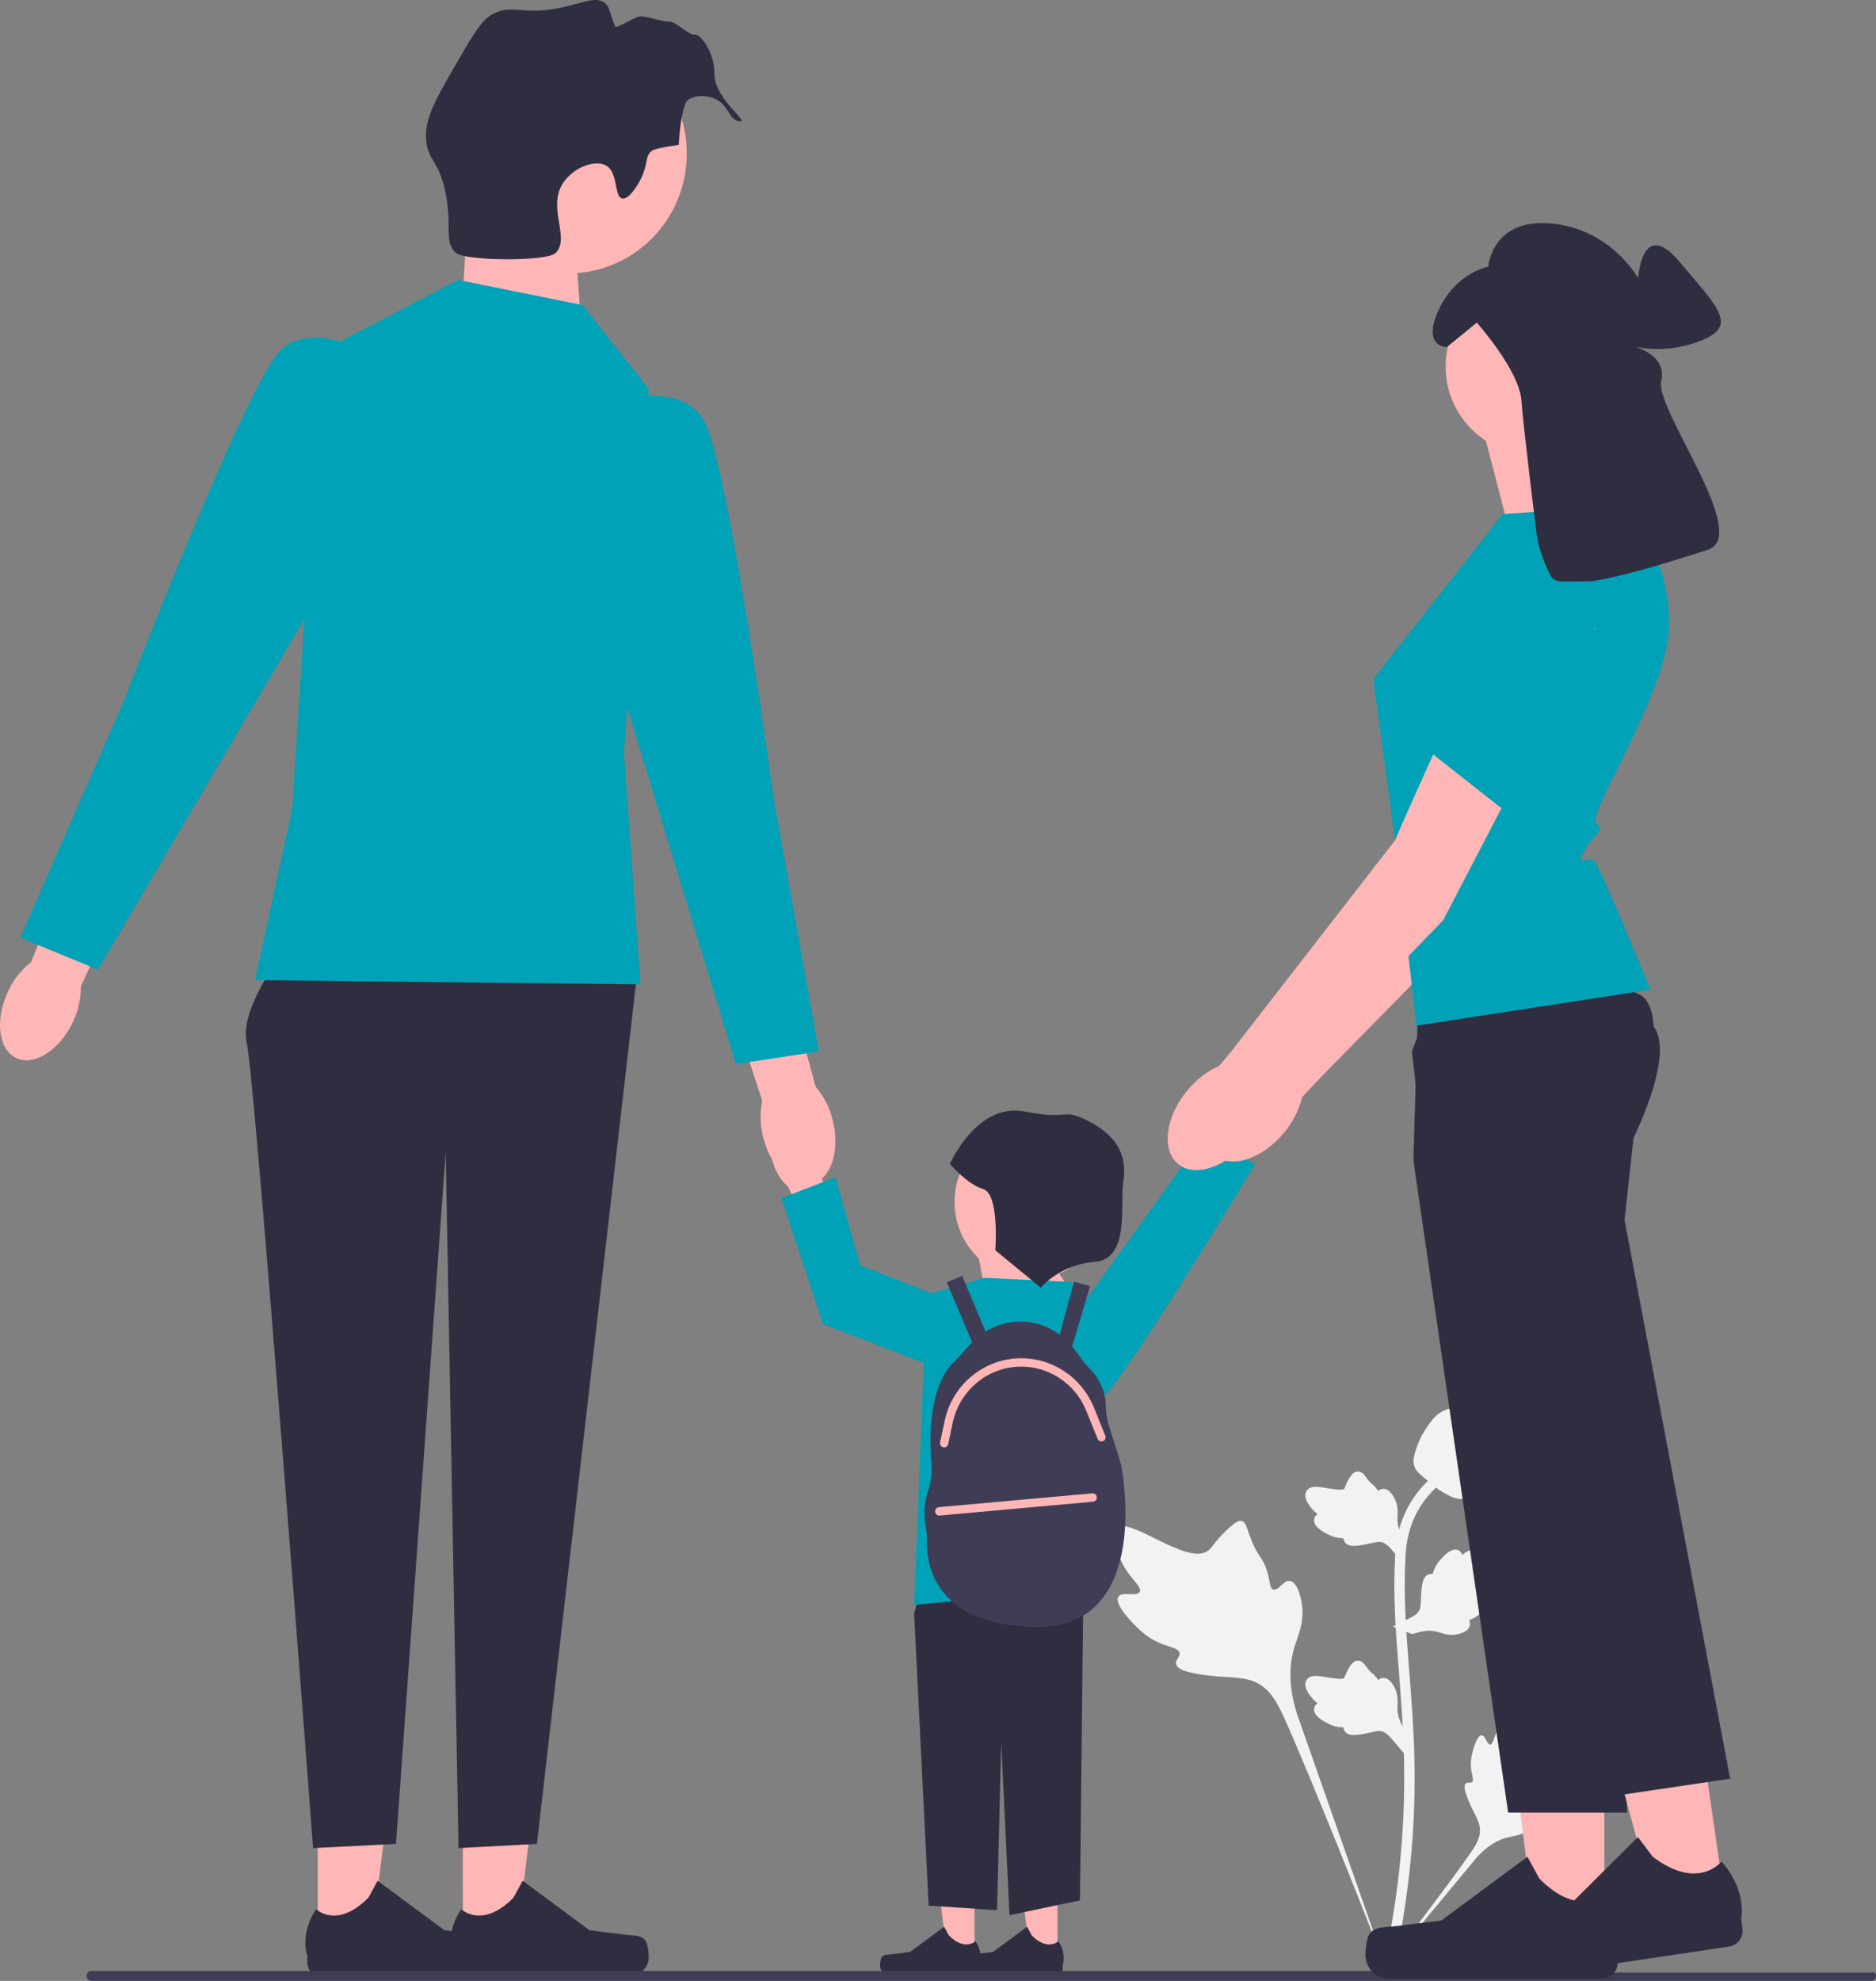 <svg width="36" height="38" viewBox="0 0 36 38" fill="none" xmlns="http://www.w3.org/2000/svg">
<rect x="0" y="0" width="36" height="38" fill="#808080" stroke="none"/>
<g clip-path="url(#clip0_80_173)">
<path d="M21.46 30.632C21.528 30.517 21.818 30.64 21.872 30.536C21.925 30.432 21.655 30.275 21.501 29.914C21.473 29.849 21.297 29.439 21.427 29.313C21.673 29.074 22.799 30.062 23.192 29.739C23.279 29.668 23.339 29.526 23.601 29.296C23.705 29.204 23.768 29.163 23.829 29.178C23.915 29.2 23.922 29.317 24.015 29.547C24.154 29.892 24.236 29.871 24.317 30.146C24.377 30.35 24.363 30.469 24.434 30.492C24.534 30.525 24.626 30.308 24.753 30.328C24.883 30.348 24.961 30.6 24.985 30.789C25.032 31.143 24.903 31.377 24.832 31.623C24.754 31.89 24.708 32.297 24.887 32.872L26.659 37.92C26.268 36.885 25.135 34.045 24.659 32.989C24.522 32.685 24.37 32.376 24.059 32.254C23.759 32.136 23.347 32.206 22.822 32.078C22.76 32.064 22.59 32.02 22.569 31.919C22.551 31.835 22.651 31.788 22.636 31.71C22.615 31.605 22.418 31.603 22.176 31.482C22.006 31.396 21.899 31.295 21.808 31.207C21.781 31.181 21.371 30.784 21.46 30.632Z" fill="#F2F2F2"/>
<path d="M28.433 33.289C28.508 33.29 28.532 33.469 28.598 33.466C28.663 33.462 28.662 33.283 28.792 33.102C28.816 33.07 28.964 32.865 29.063 32.893C29.25 32.946 29.095 33.789 29.366 33.892C29.425 33.914 29.511 33.903 29.698 33.966C29.773 33.992 29.811 34.011 29.821 34.046C29.836 34.095 29.781 34.132 29.696 34.244C29.569 34.413 29.602 34.447 29.492 34.567C29.411 34.656 29.349 34.683 29.358 34.725C29.371 34.784 29.503 34.767 29.53 34.836C29.558 34.906 29.458 35.017 29.373 35.084C29.215 35.209 29.064 35.213 28.924 35.249C28.772 35.287 28.561 35.382 28.334 35.637L26.395 37.973C26.785 37.48 27.836 36.098 28.211 35.557C28.319 35.401 28.426 35.237 28.395 35.047C28.365 34.864 28.212 34.68 28.123 34.383C28.113 34.348 28.085 34.251 28.128 34.211C28.163 34.178 28.215 34.214 28.248 34.184C28.293 34.143 28.237 34.045 28.226 33.89C28.219 33.781 28.237 33.699 28.253 33.628C28.258 33.607 28.333 33.289 28.433 33.289Z" fill="#F2F2F2"/>
<path d="M26.937 33.629L26.982 33.221L26.962 33.19C26.866 33.047 26.817 32.908 26.817 32.775C26.817 32.754 26.818 32.733 26.819 32.712C26.823 32.627 26.827 32.521 26.773 32.398C26.742 32.329 26.657 32.17 26.527 32.19C26.493 32.195 26.466 32.211 26.446 32.23C26.444 32.225 26.441 32.22 26.437 32.215C26.397 32.153 26.365 32.127 26.335 32.101C26.311 32.081 26.287 32.061 26.249 32.013C26.232 31.992 26.219 31.973 26.208 31.958C26.174 31.911 26.131 31.855 26.054 31.856C25.972 31.86 25.929 31.928 25.9 31.974C25.849 32.055 25.826 32.113 25.811 32.152C25.805 32.166 25.799 32.182 25.796 32.187C25.769 32.227 25.554 32.19 25.473 32.176C25.291 32.146 25.133 32.119 25.069 32.235C25.022 32.318 25.056 32.428 25.174 32.571C25.211 32.615 25.25 32.648 25.285 32.675C25.256 32.692 25.23 32.719 25.22 32.76C25.195 32.859 25.279 32.958 25.469 33.055C25.517 33.079 25.58 33.112 25.669 33.127C25.711 33.134 25.749 33.136 25.781 33.137C25.782 33.156 25.786 33.176 25.798 33.198C25.831 33.26 25.901 33.289 26.005 33.282C26.121 33.276 26.215 33.254 26.299 33.234C26.372 33.217 26.435 33.203 26.485 33.206C26.576 33.214 26.647 33.288 26.73 33.384L26.937 33.629Z" fill="#F2F2F2"/>
<path d="M26.727 31.202L27.106 31.349L27.141 31.337C27.302 31.28 27.448 31.268 27.575 31.301C27.595 31.306 27.615 31.312 27.635 31.319C27.715 31.344 27.815 31.376 27.947 31.354C28.02 31.341 28.194 31.297 28.208 31.166C28.212 31.131 28.203 31.101 28.19 31.077C28.196 31.075 28.201 31.073 28.207 31.072C28.276 31.048 28.31 31.024 28.342 31C28.367 30.982 28.392 30.963 28.448 30.938C28.472 30.927 28.493 30.919 28.511 30.912C28.564 30.892 28.629 30.863 28.648 30.788C28.665 30.706 28.61 30.647 28.574 30.608C28.509 30.537 28.459 30.5 28.426 30.475C28.414 30.466 28.4 30.456 28.396 30.451C28.365 30.415 28.455 30.214 28.488 30.138C28.564 29.968 28.629 29.821 28.535 29.728C28.467 29.661 28.353 29.667 28.187 29.746C28.136 29.771 28.093 29.8 28.059 29.828C28.05 29.795 28.031 29.763 27.994 29.742C27.906 29.693 27.79 29.75 27.649 29.912C27.614 29.952 27.567 30.006 27.529 30.089C27.512 30.128 27.5 30.165 27.491 30.196C27.473 30.192 27.452 30.191 27.429 30.197C27.361 30.214 27.315 30.274 27.296 30.378C27.272 30.493 27.27 30.591 27.267 30.678C27.265 30.754 27.262 30.819 27.247 30.867C27.216 30.954 27.127 31.005 27.014 31.061L26.727 31.202Z" fill="#F2F2F2"/>
<path d="M26.937 30.001L26.982 29.593L26.962 29.562C26.866 29.419 26.817 29.28 26.817 29.147C26.817 29.126 26.818 29.105 26.819 29.084C26.823 28.999 26.827 28.893 26.773 28.77C26.742 28.701 26.657 28.542 26.527 28.562C26.493 28.567 26.466 28.583 26.446 28.602C26.444 28.597 26.441 28.592 26.437 28.587C26.397 28.525 26.365 28.498 26.335 28.473C26.311 28.453 26.287 28.433 26.249 28.385C26.232 28.364 26.219 28.345 26.208 28.33C26.174 28.283 26.131 28.227 26.054 28.228C25.972 28.232 25.929 28.3 25.9 28.346C25.849 28.427 25.826 28.485 25.811 28.524C25.805 28.538 25.799 28.554 25.796 28.559C25.769 28.598 25.554 28.562 25.473 28.548C25.291 28.517 25.133 28.491 25.069 28.607C25.022 28.69 25.056 28.8 25.174 28.942C25.211 28.987 25.25 29.02 25.285 29.047C25.256 29.064 25.23 29.09 25.22 29.132C25.195 29.231 25.279 29.33 25.469 29.427C25.517 29.451 25.58 29.483 25.669 29.499C25.711 29.506 25.749 29.508 25.781 29.509C25.782 29.528 25.786 29.548 25.798 29.569C25.831 29.631 25.901 29.661 26.005 29.654C26.121 29.648 26.215 29.625 26.299 29.606C26.372 29.589 26.435 29.575 26.485 29.578C26.576 29.586 26.647 29.66 26.73 29.756L26.937 30.001Z" fill="#F2F2F2"/>
<path d="M26.524 37.914L26.609 37.86L26.707 37.872C26.709 37.862 26.714 37.841 26.722 37.808C26.767 37.626 26.901 37.071 27.013 36.197C27.091 35.587 27.136 34.961 27.145 34.334C27.154 33.706 27.125 33.23 27.101 32.848C27.083 32.56 27.062 32.286 27.04 32.018C26.984 31.304 26.931 30.63 26.97 29.883C26.979 29.716 26.997 29.369 27.198 29C27.314 28.786 27.474 28.596 27.674 28.435L27.55 28.277C27.329 28.454 27.152 28.665 27.023 28.903C26.801 29.312 26.781 29.691 26.771 29.872C26.731 30.632 26.785 31.313 26.842 32.034C26.863 32.301 26.884 32.574 26.902 32.861C26.925 33.239 26.954 33.711 26.945 34.331C26.936 34.95 26.893 35.569 26.816 36.171C26.705 37.034 26.572 37.58 26.529 37.76C26.506 37.856 26.501 37.876 26.524 37.914Z" fill="#F2F2F2"/>
<path d="M28.04 28.755C28.048 28.755 28.056 28.755 28.065 28.754C28.235 28.745 28.392 28.642 28.532 28.449C28.598 28.358 28.631 28.254 28.699 28.047C28.709 28.016 28.76 27.854 28.79 27.631C28.811 27.486 28.808 27.425 28.779 27.371C28.748 27.311 28.697 27.27 28.639 27.241C28.642 27.222 28.64 27.202 28.631 27.182C28.597 27.098 28.507 27.109 28.458 27.114C28.433 27.117 28.403 27.122 28.369 27.12C28.317 27.117 28.289 27.101 28.246 27.078C28.205 27.055 28.155 27.027 28.079 27.012C27.931 26.98 27.807 27.023 27.766 27.037C27.55 27.109 27.444 27.279 27.321 27.475C27.296 27.514 27.212 27.658 27.157 27.854C27.116 27.996 27.122 28.059 27.134 28.106C27.159 28.202 27.217 28.257 27.364 28.379C27.517 28.506 27.594 28.57 27.661 28.609C27.815 28.699 27.911 28.755 28.04 28.755Z" fill="#F2F2F2"/>
<path d="M18.702 37.569L18.18 37.569L17.932 35.533L18.702 35.533L18.702 37.569Z" fill="#FFB6B6"/>
<path d="M16.914 37.557C16.897 37.584 16.889 37.674 16.889 37.706C16.889 37.805 16.968 37.885 17.066 37.885H18.683C18.749 37.885 18.803 37.831 18.803 37.763V37.695C18.803 37.695 18.883 37.49 18.719 37.238C18.719 37.238 18.514 37.436 18.208 37.127L18.118 36.961L17.465 37.444L17.104 37.489C17.024 37.499 16.954 37.487 16.914 37.557Z" fill="#2F2E41"/>
<path d="M20.293 37.569L19.771 37.569L19.523 35.533L20.293 35.533L20.293 37.569Z" fill="#FFB6B6"/>
<path d="M18.505 37.557C18.488 37.584 18.48 37.674 18.48 37.706C18.48 37.805 18.559 37.885 18.657 37.885H20.273C20.34 37.885 20.394 37.831 20.394 37.763V37.695C20.394 37.695 20.474 37.49 20.31 37.238C20.31 37.238 20.105 37.436 19.799 37.127L19.709 36.961L19.056 37.444L18.695 37.489C18.615 37.499 18.545 37.487 18.505 37.557Z" fill="#2F2E41"/>
<path d="M18.099 28.776L17.542 30.956L17.821 36.556L19.133 36.644L19.213 33.421L19.372 36.739L20.724 36.455L20.804 29.155L18.099 28.776Z" fill="#2F2E41"/>
<path d="M23.49 21.435C23.669 21.116 23.977 20.952 24.178 21.067C24.379 21.183 24.396 21.535 24.216 21.854C24.146 21.982 24.046 22.092 23.926 22.173L23.148 23.514L22.533 23.132L23.366 21.85C23.373 21.704 23.416 21.561 23.49 21.435Z" fill="#FFB6B6"/>
<path d="M19.953 26.169C19.953 26.169 20.691 27.197 21.142 26.83C21.593 26.462 24.085 22.334 24.085 22.334L23.096 21.798L19.953 26.169Z" fill="#00A2B7"/>
<path d="M20.645 24.915L19.69 23.467L18.735 23.87L18.974 25.157L20.645 24.915Z" fill="#FFB6B6"/>
<path d="M20.565 24.593L18.895 24.513L17.781 24.835L17.542 30.787L20.883 30.465V27.326L21.36 25.72L20.565 24.593Z" fill="#00A2B7"/>
<path d="M17.808 28.608C17.867 28.435 17.89 28.253 17.875 28.07C17.832 27.556 17.824 26.547 18.343 26.092L18.636 25.771C18.642 25.764 18.649 25.758 18.655 25.752L18.17 24.599L18.463 24.474L18.913 25.543C19.113 25.42 19.343 25.352 19.581 25.352C19.856 25.352 20.119 25.443 20.336 25.603L20.611 24.586L20.918 24.671L20.575 25.83C20.587 25.846 20.601 25.86 20.613 25.876L20.78 26.103C20.821 26.159 20.866 26.21 20.915 26.259C21.018 26.36 21.218 26.608 21.221 26.989C21.221 27.119 21.248 27.248 21.287 27.372L21.486 28.002C21.505 28.061 21.52 28.121 21.529 28.182C21.617 28.721 21.922 31.261 19.843 31.211C17.905 31.163 17.778 29.97 17.789 29.574C17.792 29.488 17.784 29.403 17.768 29.318C17.739 29.163 17.713 28.889 17.808 28.608Z" fill="#3F3D56"/>
<path d="M9.055 2.897L8.874 5.726L11.152 6.254L10.993 3.967L9.055 2.897Z" fill="#FFB6B6"/>
<path d="M8.882 37.274L9.909 37.274L10.397 33.269L8.881 33.269L8.882 37.274Z" fill="#FFB6B6"/>
<path d="M12.4 37.251C12.432 37.305 12.449 37.481 12.449 37.544C12.449 37.739 12.293 37.897 12.1 37.897H8.92C8.789 37.897 8.682 37.789 8.682 37.656V37.523C8.682 37.523 8.525 37.12 8.849 36.624C8.849 36.624 9.251 37.012 9.853 36.404L10.03 36.079L11.315 37.029L12.026 37.117C12.182 37.137 12.32 37.114 12.4 37.251Z" fill="#2F2E41"/>
<path d="M6.097 37.274L7.124 37.274L7.613 33.269L6.097 33.269L6.097 37.274Z" fill="#FFB6B6"/>
<path d="M9.616 37.251C9.648 37.305 9.665 37.481 9.665 37.544C9.665 37.739 9.509 37.897 9.316 37.897H6.136C6.005 37.897 5.898 37.789 5.898 37.656V37.523C5.898 37.523 5.741 37.12 6.065 36.624C6.065 36.624 6.467 37.012 7.069 36.404L7.246 36.079L8.53 37.029L9.242 37.117C9.398 37.137 9.536 37.114 9.616 37.251Z" fill="#2F2E41"/>
<path d="M5.451 18.239C5.451 18.239 4.576 19.365 4.735 20.009C4.894 20.652 6.008 35.452 6.008 35.452L7.599 35.372L8.553 22.1L8.799 35.452L10.303 35.372L12.212 18.802L5.451 18.239Z" fill="#2F2E41"/>
<path d="M14.649 21.83C14.799 22.413 15.219 22.807 15.585 22.71C15.953 22.613 16.128 22.062 15.977 21.479C15.92 21.245 15.809 21.028 15.652 20.847L14.984 18.385L13.848 18.727L14.627 21.118C14.578 21.353 14.585 21.597 14.649 21.83Z" fill="#FFB6B6"/>
<path d="M10.906 5.244C9.65 5.244 8.633 4.215 8.633 2.946C8.633 1.677 9.65 0.648 10.906 0.648C12.161 0.648 13.179 1.677 13.179 2.946C13.179 4.215 12.161 5.244 10.906 5.244Z" fill="#FFB6B6"/>
<path d="M11.178 5.852L8.792 5.37L6.167 6.737L5.61 15.504L4.894 18.802L12.292 18.883L11.974 14.459L12.451 7.461L11.178 5.852Z" fill="#00A2B7"/>
<path d="M11.735 7.702C11.735 7.702 13.008 7.3 13.485 8.024C13.963 8.748 14.838 15.263 14.838 15.263L15.713 20.17L14.122 20.411L11.496 11.804L11.735 7.702Z" fill="#00A2B7"/>
<path d="M0.158 19.01C-0.101 19.552 -0.035 20.127 0.307 20.294C0.648 20.461 1.135 20.156 1.395 19.614C1.501 19.398 1.555 19.16 1.552 18.919L2.622 16.607L1.538 16.122L0.598 18.454C0.41 18.601 0.259 18.791 0.158 19.01Z" fill="#FFB6B6"/>
<path d="M7.163 6.82C7.163 6.82 6.02 6.126 5.387 6.715C4.755 7.305 2.384 13.428 2.384 13.428L0.389 17.987L1.879 18.601L6.438 10.864L7.163 6.82Z" fill="#00A2B7"/>
<path d="M1.661 37.904C1.661 37.957 1.703 38 1.756 38H35.905C35.958 38 36 37.957 36 37.904C36 37.879 35.99 37.856 35.974 37.839H28.837C28.686 37.839 28.537 37.829 28.39 37.809H1.756C1.703 37.809 1.661 37.851 1.661 37.904Z" fill="#3F3D56"/>
<path d="M15.643 22.083C15.501 21.745 15.214 21.546 15.002 21.637C14.789 21.729 14.732 22.076 14.874 22.414C14.929 22.55 15.015 22.67 15.125 22.765L15.745 24.188L16.399 23.88L15.719 22.51C15.728 22.364 15.702 22.217 15.643 22.083Z" fill="#FFB6B6"/>
<path d="M19.78 24.536C18.972 24.536 18.317 23.874 18.317 23.057C18.317 22.24 18.972 21.578 19.78 21.578C20.588 21.578 21.243 22.24 21.243 23.057C21.243 23.874 20.588 24.536 19.78 24.536Z" fill="#FFB6B6"/>
<path d="M17.94 24.835L16.508 24.272L16.031 22.583L14.997 22.985L15.792 25.398L17.94 26.228V24.835Z" fill="#00A2B7"/>
<path d="M19.973 24.702L19.1 23.984C19.1 23.984 19.183 22.908 18.869 22.811C18.555 22.715 18.228 22.328 18.228 22.328C18.228 22.328 18.747 21.142 19.661 21.322C20.575 21.502 20.366 21.228 20.93 21.53C21.493 21.831 21.625 22.234 21.556 22.662C21.488 23.089 21.692 24.151 21.01 24.206C20.328 24.261 19.973 24.702 19.973 24.702Z" fill="#2F2E41"/>
<path d="M12.282 3.461C12.448 3.155 12.362 3.009 12.512 2.889C12.512 2.889 12.572 2.841 13.025 2.78C13.069 2.03 13.189 1.929 13.189 1.929C13.327 1.814 13.548 1.83 13.688 1.882C13.985 1.993 13.975 2.286 14.172 2.326C14.444 2.381 13.702 1.91 13.71 1.412C13.717 1.005 13.43 0.635 13.329 0.663C13.23 0.692 12.963 0.399 12.833 0.415C12.744 0.425 12.367 0.295 12.27 0.315C12.164 0.337 11.826 0.552 11.808 0.511C11.682 0.223 11.706 0.139 11.612 0.061C11.447 -0.076 11.204 0.048 10.814 0.136C10.011 0.317 9.848 0.058 9.447 0.275C9.244 0.385 9.088 0.649 8.784 1.172C8.359 1.905 8.147 2.271 8.177 2.675C8.208 3.088 8.404 3.046 8.539 3.65C8.689 4.321 8.508 4.649 8.75 4.852C8.937 5.008 10.485 5.02 10.659 4.856C10.955 4.574 10.492 3.988 10.806 3.508C11 3.213 11.423 3.054 11.632 3.176C11.868 3.313 11.781 3.778 11.942 3.808C12.08 3.834 12.254 3.514 12.282 3.461Z" fill="#2F2E41"/>
<path d="M23.299 22.158C22.983 21.888 23.067 21.261 23.487 20.758C23.671 20.538 23.889 20.378 24.102 20.29L24.348 20.004L27.516 15.99C27.516 15.99 29.27 11.997 29.788 11.566C30.306 11.134 30.916 11.359 30.916 11.359L31.391 11.954L28.428 17.529L25.396 20.614L24.987 21.046C24.937 21.273 24.818 21.517 24.634 21.737C24.213 22.24 23.616 22.429 23.299 22.158Z" fill="#FFB6B6"/>
<path d="M29.279 12.308L28.486 13.485L27.346 15.191L29.394 15.907L31.202 12.77L29.279 12.308Z" fill="#E6E6E6"/>
<path d="M28.474 8.301L29.049 10.518L31.241 10.082C31.241 10.082 30.378 8.483 30.594 7.756L28.474 8.301Z" fill="#FFB6B6"/>
<path d="M30.788 37.155L29.468 37.155L28.84 32.006L30.788 32.007L30.788 37.155Z" fill="#FFB6B6"/>
<path d="M26.265 37.125C26.224 37.195 26.202 37.421 26.202 37.502C26.202 37.753 26.402 37.956 26.65 37.956H30.738C30.907 37.956 31.044 37.817 31.044 37.646V37.474C31.044 37.474 31.246 36.957 30.83 36.319C30.83 36.319 30.312 36.819 29.539 36.037L29.311 35.619L27.66 36.84L26.745 36.954C26.545 36.978 26.368 36.95 26.265 37.125Z" fill="#2F2E41"/>
<path d="M27.122 22.255L28.941 34.771H31.224L30.92 27.627L30.76 23.87L31.224 22.081C31.224 22.081 31.435 21.684 31.613 21.202C31.813 20.658 31.971 20.006 31.736 19.697C31.65 19.583 31.425 19.499 31.119 19.436C30.932 19.398 30.715 19.368 30.48 19.344C29.131 19.209 27.211 19.294 27.211 19.294L27.162 20.922L27.135 21.831L27.122 22.255Z" fill="#2F2E41"/>
<path d="M33.113 36.543L31.807 36.737L30.445 31.735L32.373 31.449L33.113 36.543Z" fill="#FFB6B6"/>
<path d="M28.634 37.178C28.603 37.254 28.614 37.48 28.626 37.561C28.662 37.809 28.89 37.98 29.134 37.943L33.179 37.342C33.346 37.317 33.462 37.16 33.437 36.991L33.413 36.821C33.413 36.821 33.538 36.279 33.035 35.71C33.035 35.71 32.594 36.28 31.717 35.62L31.431 35.24L29.974 36.691L29.085 36.938C28.89 36.992 28.711 36.99 28.634 37.178Z" fill="#2F2E41"/>
<path d="M27.093 20.167L27.343 22.34L28.704 26.918L30.944 34.456L33.201 34.121L31.175 23.403L31.376 21.565C31.376 21.565 31.441 21.383 31.516 21.115C31.665 20.586 31.851 19.724 31.646 19.285C31.618 19.225 31.584 19.173 31.54 19.131C31.46 19.052 31.296 19.004 31.076 18.979C30.158 18.874 28.266 19.174 27.425 19.321L27.093 20.167Z" fill="#2F2E41"/>
<path d="M28.833 9.864L26.353 13.025L26.798 16.321L27.18 19.675L31.672 18.985C31.672 18.985 30.702 16.623 30.594 16.514C30.486 16.405 30.215 16.674 30.404 16.321C30.594 15.969 30.809 15.969 30.63 15.787C30.45 15.605 32.031 13.243 32.031 11.971C32.031 10.699 31.277 9.682 31.277 9.682L28.833 9.864Z" fill="#00A2B7"/>
<path d="M29.411 8.72C28.489 8.72 27.741 7.963 27.741 7.031C27.741 6.098 28.489 5.341 29.411 5.341C30.334 5.341 31.082 6.098 31.082 7.031C31.082 7.963 30.334 8.72 29.411 8.72Z" fill="#FFB6B6"/>
<path d="M29.489 10.26C29.489 10.26 29.239 8.26 29.195 7.679C29.151 7.097 28.339 6.189 28.339 6.189L27.764 6.659C27.764 6.659 27.277 6.659 27.609 5.943C27.941 5.227 28.56 5.115 28.56 5.115C28.56 5.115 28.627 4.176 29.777 4.288C30.927 4.399 31.436 5.339 31.436 5.339C31.436 5.339 31.503 4.153 32.233 5.026C32.963 5.898 33.383 6.256 32.609 6.547C31.834 6.838 31.259 6.614 31.259 6.614C31.259 6.614 32.011 6.771 31.879 7.307C31.746 7.844 33.626 10.282 32.764 10.551C31.901 10.819 29.976 11.468 29.755 11.043C29.534 10.618 29.489 10.26 29.489 10.26Z" fill="#2F2E41"/>
<path d="M22.603 22.326C22.285 22.058 22.363 21.43 22.779 20.924C22.962 20.702 23.178 20.54 23.391 20.451L23.634 20.162L26.769 16.122C26.769 16.122 28.49 12.114 29.004 11.678C29.519 11.243 30.13 11.462 30.13 11.462L30.61 12.053L27.694 17.653L24.688 20.764L24.282 21.199C24.234 21.427 24.116 21.672 23.934 21.893C23.518 22.4 22.922 22.594 22.603 22.326Z" fill="#FFB6B6"/>
<path d="M30.792 11.152C30.792 11.152 30.025 15.178 29.152 15.772L27.411 14.4C27.411 14.4 27.259 14.393 27.543 14.069C27.826 13.746 27.753 13.051 27.753 13.051C27.753 13.051 27.626 13.217 27.903 12.986C28.181 12.754 27.923 11.161 27.923 11.161L30.792 11.152Z" fill="#00A2B7"/>
<path d="M18.118 27.765C18.155 27.765 18.188 27.739 18.196 27.701L18.283 27.29C18.412 26.686 18.928 26.245 19.539 26.217C20.105 26.192 20.629 26.531 20.844 27.06L21.063 27.601C21.08 27.642 21.126 27.662 21.167 27.645C21.208 27.628 21.227 27.581 21.21 27.54L20.991 26.999C20.75 26.407 20.165 26.029 19.532 26.057C18.849 26.087 18.271 26.581 18.128 27.256L18.04 27.667C18.031 27.711 18.058 27.754 18.101 27.763C18.107 27.764 18.113 27.765 18.118 27.765Z" fill="#FFB6B6"/>
<path d="M18.024 29.073C18.026 29.073 18.029 29.073 18.031 29.073L20.975 28.807C21.019 28.803 21.051 28.764 21.047 28.72C21.043 28.676 21.005 28.643 20.961 28.647L18.017 28.912C17.973 28.916 17.941 28.955 17.945 29C17.949 29.041 17.983 29.073 18.024 29.073Z" fill="#FFB6B6"/>
</g>
<defs>
<clipPath id="clip0_80_173">
<rect width="36" height="38" fill="white" transform="matrix(-1 0 0 1 36 0)"/>
</clipPath>
</defs>
</svg>
